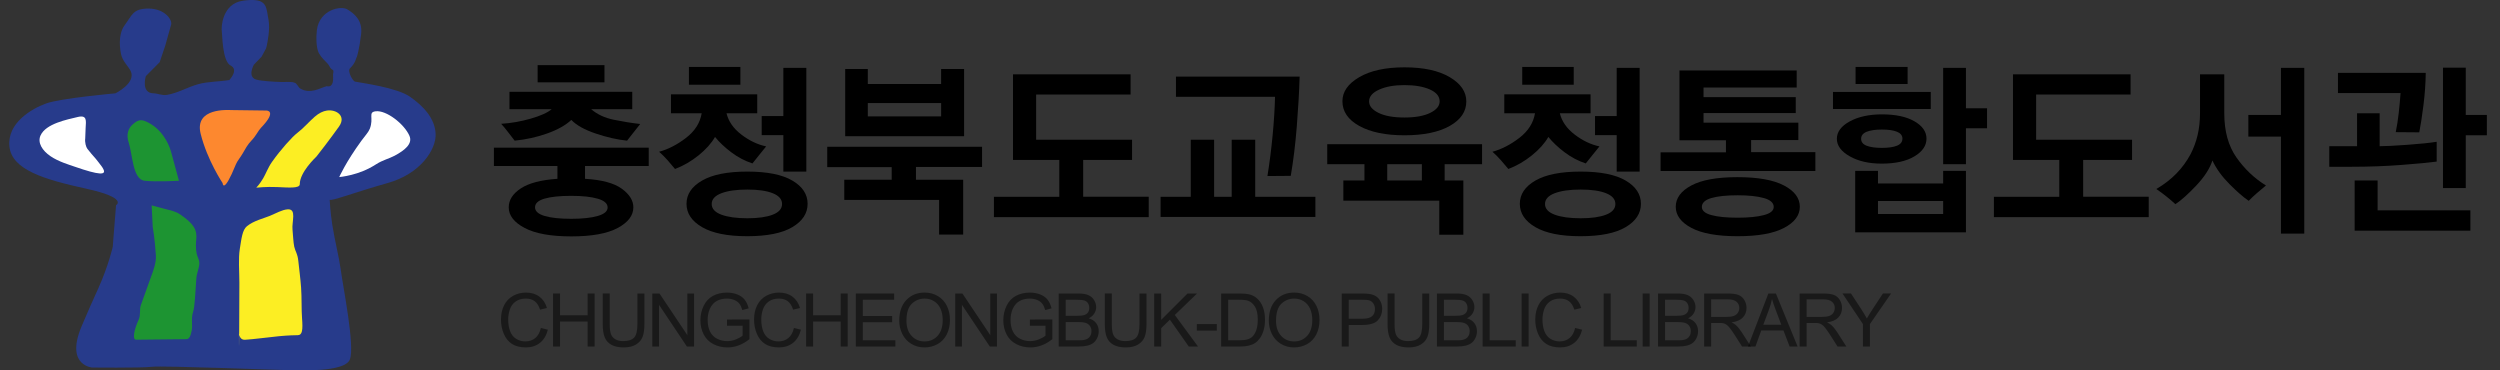 <?xml version="1.0" encoding="utf-8"?>
<!-- Generator: Adobe Illustrator 16.0.0, SVG Export Plug-In . SVG Version: 6.00 Build 0)  -->
<!DOCTYPE svg PUBLIC "-//W3C//DTD SVG 1.1//EN" "http://www.w3.org/Graphics/SVG/1.1/DTD/svg11.dtd">
<svg version="1.1" id="Layer_1" xmlns="http://www.w3.org/2000/svg" xmlns:xlink="http://www.w3.org/1999/xlink" x="0px" y="0px"
	 width="270px" height="40px" viewBox="0 0 270 40" enable-background="new 0 0 270 40" xml:space="preserve">
<rect x="0" y="0" width="270" height="40" fill="#333333" stroke="none"/>
<g>
	<path d="M63.183,17.931v1.38c1.813,0.107,3.137,0.464,3.97,1.07c0.833,0.606,1.25,1.277,1.25,2.01c0,0.88-0.563,1.623-1.69,2.23
		c-1.127,0.607-2.797,0.91-5.01,0.91s-3.894-0.303-5.04-0.91c-1.147-0.607-1.72-1.35-1.72-2.23c0-0.786,0.433-1.466,1.3-2.04
		c0.867-0.573,2.187-0.92,3.96-1.04v-1.38h-6.86v-1.979h16.72v1.979H63.183z M63.843,11.792c0.653,0.56,1.466,0.94,2.44,1.14
		c0.973,0.2,1.926,0.354,2.86,0.46c-0.227,0.293-0.48,0.613-0.76,0.96c-0.28,0.347-0.5,0.626-0.66,0.839
		c-1.053-0.105-2.184-0.363-3.39-0.77s-2.083-0.896-2.63-1.47c-0.613,0.574-1.48,1.06-2.6,1.46c-1.12,0.4-2.293,0.66-3.52,0.779
		c-0.2-0.252-0.437-0.56-0.71-0.919s-0.523-0.66-0.75-0.9c1.067-0.067,2.133-0.253,3.2-0.56c1.066-0.307,1.82-0.646,2.26-1.02h-4.56
		v-1.88h13.26v1.88H63.843z M58.813,23.322c0.687,0.205,1.65,0.309,2.89,0.309c1.2,0,2.153-0.104,2.86-0.309
		c0.707-0.207,1.06-0.511,1.06-0.911c0-0.427-0.354-0.743-1.06-0.95s-1.66-0.31-2.86-0.31c-1.24,0-2.204,0.1-2.89,0.3
		s-1.03,0.513-1.03,0.939C57.783,22.804,58.126,23.115,58.813,23.322z M58.063,8.892v-1.86h7.22v1.86H58.063z"/>
	<path d="M78.463,12.231c0.213,0.88,0.746,1.647,1.6,2.3c0.854,0.654,1.747,1.081,2.68,1.28c-0.239,0.294-0.493,0.607-0.76,0.94
		s-0.507,0.634-0.72,0.9c-0.813-0.267-1.573-0.667-2.28-1.2s-1.293-1.087-1.76-1.66c-0.4,0.693-0.994,1.356-1.78,1.99
		c-0.787,0.633-1.634,1.123-2.54,1.47c-0.213-0.267-0.477-0.576-0.79-0.93c-0.313-0.354-0.624-0.663-0.93-0.931
		c0.987-0.267,1.957-0.767,2.91-1.5c0.953-0.733,1.517-1.62,1.69-2.66h-3.32v-2.04h9.319v2.04H78.463z M75.823,24.531
		c-1.12-0.652-1.68-1.494-1.68-2.52c0-1.026,0.56-1.863,1.68-2.51s2.747-0.97,4.88-0.97c2.146,0,3.77,0.323,4.869,0.97
		c1.101,0.646,1.65,1.483,1.65,2.51c0,1.026-0.55,1.868-1.65,2.52c-1.1,0.652-2.723,0.98-4.869,0.98
		C78.569,25.512,76.943,25.184,75.823,24.531z M74.403,9.151v-1.92h5.56v1.92H74.403z M77.903,23.182
		c0.693,0.26,1.633,0.391,2.82,0.391c1.16,0,2.073-0.131,2.74-0.391c0.666-0.26,1-0.644,1-1.15c0-0.507-0.334-0.894-1-1.16
		c-0.667-0.267-1.58-0.4-2.74-0.4c-1.187,0-2.127,0.134-2.82,0.4c-0.694,0.267-1.04,0.653-1.04,1.16
		C76.863,22.538,77.209,22.921,77.903,23.182z M84.603,18.532v-3.94h-2.34v-2.06h2.34v-5.2h2.48v11.2H84.603z"/>
	<path d="M98.923,18.032v1.38h5.1v5.92h-2.6v-3.741h-10.24v-2.18h5.12v-1.36h-6.96v-2.2h16.72v2.181H98.923z M91.282,7.451h2.44
		v1.62h7.92v-1.62h2.48v7.26H91.282V7.451z M101.643,11.131h-7.92v1.44h7.92V11.131z"/>
	<path d="M107.343,23.451v-2.2h7.06v-3.98h-5v-9.24h12.7v2.18h-10.2v4.88h10.36v2.18h-5.28v3.98h7.08v2.2H107.343z"/>
	<path d="M125.343,23.432v-2.18h3.26v-6.16h2.521v6.16h1.899v-6.16h2.54v6.16h6.5v2.18H125.343z M140.362,8.271
		c-0.053,1.693-0.156,3.497-0.31,5.41c-0.153,1.914-0.37,3.684-0.65,5.311l-2.52,0.02c0.227-1.387,0.413-2.847,0.56-4.38
		s0.233-2.927,0.261-4.18h-10.7v-2.18H140.362z"/>
	<path d="M156.021,17.731v1.761h2.021v5.86h-2.601v-3.68h-10.359v-2.18h2.279v-1.761h-4.02v-2.159h16.72v2.159H156.021z
		 M146.802,13.602c-1.214-0.673-1.82-1.563-1.82-2.67c0-1.026,0.606-1.893,1.82-2.6c1.213-0.707,2.84-1.06,4.88-1.06
		c2.066,0,3.696,0.354,4.89,1.06s1.79,1.58,1.79,2.62c0,1.094-0.597,1.977-1.79,2.65s-2.823,1.01-4.89,1.01
		C149.642,14.611,148.015,14.275,146.802,13.602z M148.882,12.191c0.68,0.333,1.613,0.5,2.8,0.5c1.173,0,2.1-0.167,2.78-0.5
		c0.68-0.333,1.02-0.747,1.02-1.24c0-0.546-0.354-0.977-1.06-1.29c-0.707-0.313-1.627-0.47-2.76-0.47c-1.094,0-2,0.164-2.721,0.49
		c-0.72,0.327-1.08,0.75-1.08,1.27C147.861,11.445,148.202,11.858,148.882,12.191z M153.562,17.731h-3.74v1.761h3.74V17.731z"/>
	<path d="M168.462,12.231c0.213,0.88,0.746,1.647,1.6,2.3c0.854,0.654,1.747,1.081,2.68,1.28c-0.239,0.294-0.493,0.607-0.76,0.94
		s-0.507,0.634-0.72,0.9c-0.813-0.267-1.573-0.667-2.28-1.2s-1.293-1.087-1.76-1.66c-0.4,0.693-0.993,1.356-1.78,1.99
		c-0.786,0.633-1.633,1.123-2.54,1.47c-0.213-0.267-0.477-0.576-0.79-0.93s-0.623-0.663-0.93-0.931
		c0.986-0.267,1.957-0.767,2.91-1.5c0.953-0.733,1.517-1.62,1.689-2.66h-3.319v-2.04h9.319v2.04H168.462z M165.821,24.531
		c-1.119-0.652-1.68-1.494-1.68-2.52c0-1.026,0.561-1.863,1.68-2.51c1.12-0.646,2.747-0.97,4.881-0.97
		c2.146,0,3.77,0.323,4.869,0.97c1.101,0.646,1.65,1.483,1.65,2.51c0,1.026-0.55,1.868-1.65,2.52c-1.1,0.652-2.723,0.98-4.869,0.98
		C168.568,25.512,166.941,25.184,165.821,24.531z M164.401,9.151v-1.92h5.561v1.92H164.401z M167.901,23.182
		c0.693,0.26,1.634,0.391,2.82,0.391c1.16,0,2.073-0.131,2.74-0.391c0.666-0.26,1-0.644,1-1.15c0-0.507-0.334-0.894-1-1.16
		c-0.667-0.267-1.58-0.4-2.74-0.4c-1.187,0-2.127,0.134-2.82,0.4s-1.04,0.653-1.04,1.16
		C166.861,22.538,167.208,22.921,167.901,23.182z M174.602,18.532v-3.94h-2.34v-2.06h2.34v-5.2h2.48v11.2H174.602z"/>
	<path d="M179.342,18.471v-2.02h7.06v-1.3h-5.02V7.611h12.66v1.84h-10.061v1.04h9.96v1.72h-9.96v1.04h10.24v1.88h-5.1v1.3h6.939
		v2.04H179.342z M182.662,20.032c1.119-0.601,2.779-0.9,4.979-0.9c2.213,0,3.89,0.3,5.03,0.9c1.14,0.6,1.71,1.366,1.71,2.3
		c0,0.92-0.567,1.68-1.7,2.28c-1.134,0.6-2.807,0.9-5.02,0.9c-2.2,0-3.864-0.301-4.99-0.9c-1.127-0.6-1.69-1.359-1.69-2.28
		C180.981,21.398,181.542,20.631,182.662,20.032z M184.832,23.23c0.687,0.188,1.63,0.281,2.83,0.281c1.187,0,2.133-0.094,2.84-0.281
		c0.706-0.186,1.06-0.479,1.06-0.879c0-0.439-0.354-0.76-1.06-0.96c-0.707-0.2-1.653-0.3-2.84-0.3c-1.214,0-2.16,0.1-2.841,0.3
		c-0.68,0.2-1.02,0.521-1.02,0.96C183.802,22.751,184.145,23.045,184.832,23.23z"/>
	<path d="M197.962,11.771v-1.84h10.56v1.84H197.962z M199.771,13.111c0.927-0.506,2.09-0.76,3.49-0.76c1.467,0,2.633,0.25,3.5,0.75
		c0.866,0.5,1.3,1.123,1.3,1.87c0,0.76-0.437,1.4-1.31,1.92c-0.874,0.521-2.05,0.78-3.53,0.78c-1.373,0-2.523-0.263-3.45-0.79
		c-0.927-0.526-1.39-1.156-1.39-1.89C198.382,14.245,198.845,13.618,199.771,13.111z M200.361,25.092v-6.64h2.46v1.359h7.04v-1.359
		h2.46v6.64H200.361z M200.401,9.071v-1.84h5.62v1.84H200.401z M201.602,15.742c0.4,0.153,0.946,0.229,1.64,0.229
		c0.707,0,1.254-0.08,1.641-0.24c0.387-0.159,0.58-0.413,0.58-0.76c0-0.333-0.193-0.58-0.58-0.74s-0.934-0.24-1.641-0.24
		c-0.693,0-1.239,0.08-1.64,0.24c-0.399,0.16-0.6,0.414-0.6,0.76S201.202,15.588,201.602,15.742z M209.861,21.711h-7.04v1.4h7.04
		V21.711z M212.321,13.852v3.879h-2.46V7.332h2.46v4.36h2.28v2.16H212.321z"/>
	<path d="M215.342,23.451v-2.2h7.06v-3.98h-5v-9.24h12.7v2.18h-10.2v4.88h10.36v2.18h-5.28v3.98h7.08v2.2H215.342z"/>
	<path d="M240.222,12.231c0,1.934,0.437,3.523,1.31,4.77c0.874,1.247,1.937,2.257,3.19,3.03c-0.36,0.293-0.707,0.587-1.04,0.88
		s-0.606,0.553-0.82,0.779c-0.573-0.386-1.27-0.992-2.09-1.819c-0.819-0.827-1.43-1.673-1.83-2.54
		c-0.279,0.867-0.859,1.767-1.739,2.7c-0.881,0.933-1.634,1.606-2.261,2.02c-0.239-0.227-0.55-0.493-0.93-0.8
		s-0.757-0.587-1.13-0.84c0.826-0.48,1.547-1.033,2.16-1.66s1.126-1.326,1.54-2.1c0.333-0.641,0.586-1.327,0.76-2.061
		c0.173-0.733,0.26-1.52,0.26-2.36v-4.2h2.62V12.231z M246.342,25.23V14.751h-3.521v-2.34h3.521v-5.08h2.52V25.23H246.342z"/>
	<path d="M263.162,17.452c-0.787,0.106-2.047,0.227-3.78,0.359c-1.733,0.134-3.533,0.2-5.4,0.2h-2.42v-2.22h3v-3.56h2.44v3.56
		c0.586,0,1.576-0.05,2.97-0.15c1.394-0.1,2.457-0.21,3.19-0.33V17.452z M261.981,7.872c-0.014,1.133-0.097,2.303-0.25,3.51
		c-0.153,1.207-0.303,2.177-0.45,2.91l-2.54-0.02c0.134-0.653,0.24-1.336,0.32-2.05c0.08-0.713,0.146-1.437,0.2-2.17h-6.76v-2.18
		H261.981z M254.302,24.912v-5.42h2.479v3.22h10.021v2.201H254.302z M266.302,14.611v5.7h-2.46v-13h2.46v5.1h2.28v2.2H266.302z"/>
</g>
<g>
	<path fill-rule="evenodd" clip-rule="evenodd" fill="#273B8B" d="M38.352,8.817c0.714,0.144,4.505,0.635,5.936,1.635
		c1.431,1,2.687,2.322,2.759,4.007c0.072,1.683-1.621,4.314-5.197,5.313c-3.577,1.004-6.246,2.051-6.246,1.774
		c0-0.131,0.052,1.303,0.29,2.781c0.267,1.677,0.73,3.493,0.881,4.635c0.288,2.144,1.577,8.438,1.006,9.869
		c-0.572,1.433-5.723,1.145-6.581,1.145c-0.858,0-13.66-0.504-14.803-0.362c-1.145,0.143-6.863,0.075-6.509,0.075
		c0.353,0-2.939,0-1.082-4.434c0.67-1.593,1.214-2.799,1.821-4.139c1.078-2.389,1.549-4.444,1.549-4.444l0.356-4.507
		c0,0,1.359-0.787-3.219-1.787c-4.577-1.002-8.058-2.05-8.298-4.579c-0.238-2.529,2.387-4.05,3.961-4.624
		c1.572-0.572,7.486-1.095,7.486-1.095s2.234-1.093,1.665-2.379c-0.235-0.523-0.882-1.053-1.054-1.851
		c-0.249-1.167-0.148-2.412,0.362-3.09c0.859-1.146,0.898-1.835,2.614-1.835c1.717,0,2.581,1.201,2.434,1.731l-0.638,2.275
		l-0.602,1.787L15.75,8.22c0,0-0.573,1.861,0.86,1.861c0.401,0,0.894,0.256,1.411,0.169c1.184-0.193,2.206-0.832,3.391-1.161
		c1.043-0.287,2.248-0.264,3.351-0.441c0,0,1.065-1.104,0.143-1.572c-0.924-0.47-0.891-3.463-0.954-3.733
		c-0.063-0.271-0.02-2.963,2.32-3.272c2.339-0.311,2.459,0.429,2.64,1.571c0.045,0.282,0.162,0.758,0.15,1.317
		c-0.027,1.073-0.29,2.19-0.325,2.259L28.25,6.124l-0.834,0.864c0,0-0.738,1.321,0.262,1.607c0.291,0.082,0.743,0.14,1.238,0.181
		c0.498,0.044,1.039,0.069,1.505,0.081c0.256,0.009,0.491-0.015,0.683-0.012c0.319,0.007,0.524,0.033,0.524,0.033
		c0.204,0.06,0.278,0.08,0.351,0.154c0.202,0.2,0.273,0.437,0.469,0.546c1.108,0.61,2.118-0.075,2.827-0.269
		c0,0,0.259,0.083,0.445-0.056c0.305-0.232,0.266-0.787,0.249-1.195c-0.005-0.15,0.129-0.42-0.049-0.521
		c-0.36-0.205-0.199-0.297-0.598-0.731c-0.183-0.198-0.611-0.568-0.877-1.051c-0.32-0.571-0.306-1.87-0.218-2.542
		c0.287-2.144,2.566-2.63,3.283-2.201c0.715,0.431,1.661,1.153,1.493,2.654c-0.167,1.503-0.477,2.678-0.514,2.56
		c0,0-0.11,0.613-0.686,1.147C37.492,7.663,38.083,8.763,38.352,8.817L38.352,8.817z"/>
	<path fill-rule="evenodd" clip-rule="evenodd" fill="#FFFFFF" d="M40.57,12.019c-0.859,0.107-0.174,0.707-0.628,1.88
		c-0.154,0.391-0.458,0.687-0.907,1.299c-1.7,2.329-2.398,3.927-2.398,3.927s0.542-0.044,1.338-0.245
		c0.793-0.204,1.672-0.512,2.671-1.154c0.673-0.433,1.399-0.602,1.97-0.907c1.126-0.604,1.979-1.307,1.6-2.16
		C43.646,13.37,41.713,11.876,40.57,12.019L40.57,12.019z"/>
	<path fill-rule="evenodd" clip-rule="evenodd" fill="#FCEE23" d="M32.127,14.341c0.656-0.497,1.278-1.229,1.863-1.732
		c0.456-0.395,0.888-0.607,1.326-0.671c1.001-0.142,2.104,0.582,1.304,1.72c-0.805,1.135-2.337,3.146-2.45,3.257
		c-0.11,0.109-1.795,1.693-1.795,2.98c0,0.477-1.216,0.36-2.433,0.309c-1.215-0.054-2.264,0.065-2.264,0.065
		s0.372-0.376,0.745-1.012c0.292-0.496,0.529-1.173,0.955-1.773C30.35,16.109,31.567,14.768,32.127,14.341L32.127,14.341z"/>
	<path fill-rule="evenodd" clip-rule="evenodd" fill="#FD882F" d="M24.982,11.888l3.786,0.05c0,0,1.227-0.014-0.578,1.86
		c-0.323,0.336-0.526,0.86-1.033,1.382c-0.427,0.436-0.684,0.938-0.945,1.389c-0.261,0.454-0.591,0.821-0.732,1.173
		c-1.367,3.352-1.435,2.036-1.435,2.036s-1.656-2.459-2.372-5.321C20.958,11.597,24.694,11.883,24.982,11.888L24.982,11.888z"/>
	<path fill-rule="evenodd" clip-rule="evenodd" fill="#1D9432" d="M13.892,15.37c-0.269-0.803-0.066-1.514,0.462-1.955
		c0.319-0.265,0.688-0.6,1.331-0.331c1.719,0.715,2.523,2.354,2.784,3.289c0.26,0.938,0.857,3.148,0.857,3.148s-2.433,0.143-3.718,0
		C14.32,19.377,14.32,16.661,13.892,15.37L13.892,15.37z"/>
	<path fill-rule="evenodd" clip-rule="evenodd" fill="#FCEE23" d="M26.669,24.431c0.738-0.604,1.852-0.859,2.476-1.119
		c0.711-0.293,1.307-0.655,1.911-0.704c1.026-0.081,0.435,1.358,0.537,2.208c0.05,0.397,0.073,1.335,0.186,1.829
		c0.128,0.56,0.35,0.7,0.439,1.538c0.101,0.96,0.235,1.948,0.301,2.888c0.077,1.064,0.032,2.449,0.1,3.276
		c0.102,1.289,0.032,1.851-0.459,1.851c-0.263,0-1.076,0.02-2.024,0.111c-1.219,0.121-2.681,0.325-3.672,0.385
		c-0.745,0.042-0.656-1.017-0.656-0.661c0,4.241,0.051-3.192,0.045-5.487c-0.001-1.296-0.128-2.595,0.051-3.691
		C26.086,25.727,26.173,24.839,26.669,24.431L26.669,24.431z"/>
	<path fill-rule="evenodd" clip-rule="evenodd" fill="#1D9432" d="M21.187,25.958c-0.032,0.258-0.061,0.84,0.05,1.422
		c0.065,0.352,0.291,0.633,0.291,1.049c-0.001,0.463-0.281,1.097-0.319,1.588c-0.124,1.603-0.154,3.062-0.363,3.693
		c-0.229,0.684-0.019,1.358-0.145,2.001c-0.111,0.566-0.258,0.915-0.571,0.918l-5.44,0.057c-0.402,0.004-0.237-1.035,0.291-2.172
		c0.225-0.483,0.073-1.145,0.226-1.547c0.288-0.761,0.634-1.801,1.048-2.919c0.302-0.817,0.627-1.666,0.581-2.45
		c-0.115-1.86-0.341-3.072-0.341-3.072l-0.118-2.346c0,0,0.556,0.14,1.448,0.387c0.537,0.146,1.133,0.241,1.67,0.615
		C20.926,24.182,21.33,24.813,21.187,25.958L21.187,25.958z"/>
	<path fill-rule="evenodd" clip-rule="evenodd" fill="#FFFFFF" d="M8.378,12.639c1.059-0.261,0.91,0.417,0.869,1.189
		c-0.035,0.684-0.04,1.088-0.042,1.108c-0.058,0.447,0.083,0.949,0.233,1.139c0.728,0.925,0.701,0.787,1.216,1.466
		c0.302,0.399,0.376,0.468,0.505,0.721c0.348,0.665-0.402,0.677-3.127-0.273c-0.541-0.187-1.727-0.538-2.57-1.114
		c-0.901-0.609-1.43-1.462-1.087-2.239C4.947,13.348,7.257,12.912,8.378,12.639L8.378,12.639z"/>
</g>
<g>
	<path opacity="0.5" fill="#010101" d="M58.411,35.417l0.758,0.191c-0.159,0.622-0.444,1.097-0.857,1.424s-0.917,0.49-1.514,0.49
		c-0.617,0-1.119-0.126-1.506-0.377s-0.681-0.615-0.883-1.092s-0.303-0.988-0.303-1.535c0-0.597,0.114-1.116,0.342-1.561
		s0.552-0.781,0.973-1.012s0.884-0.346,1.389-0.346c0.573,0,1.055,0.146,1.445,0.438s0.663,0.702,0.816,1.23l-0.746,0.176
		c-0.133-0.417-0.325-0.72-0.578-0.91s-0.57-0.285-0.953-0.285c-0.44,0-0.808,0.105-1.104,0.316s-0.503,0.494-0.623,0.85
		s-0.18,0.722-0.18,1.1c0,0.487,0.071,0.912,0.213,1.275s0.362,0.635,0.662,0.814s0.624,0.27,0.973,0.27
		c0.425,0,0.784-0.122,1.078-0.367S58.307,35.898,58.411,35.417z"/>
	<path opacity="0.5" fill="#010101" d="M59.726,37.425v-5.727h0.758v2.352h2.977v-2.352h0.758v5.727H63.46v-2.699h-2.977v2.699
		H59.726z"/>
	<path opacity="0.5" fill="#010101" d="M68.838,31.698h0.758v3.309c0,0.575-0.065,1.032-0.195,1.371s-0.365,0.614-0.705,0.826
		s-0.786,0.318-1.338,0.318c-0.536,0-0.976-0.093-1.316-0.277s-0.585-0.452-0.73-0.803s-0.219-0.829-0.219-1.436v-3.309h0.758v3.305
		c0,0.497,0.046,0.864,0.139,1.1s0.251,0.417,0.477,0.545s0.501,0.191,0.826,0.191c0.558,0,0.954-0.126,1.191-0.379
		s0.355-0.738,0.355-1.457V31.698z"/>
	<path opacity="0.5" fill="#010101" d="M70.449,37.425v-5.727h0.777l3.008,4.496v-4.496h0.727v5.727h-0.777l-3.008-4.5v4.5H70.449z"
		/>
	<path opacity="0.5" fill="#010101" d="M78.515,35.179v-0.672l2.426-0.004v2.125c-0.372,0.297-0.757,0.521-1.152,0.67
		s-0.802,0.225-1.219,0.225c-0.563,0-1.073-0.12-1.533-0.361s-0.807-0.589-1.041-1.045s-0.352-0.965-0.352-1.527
		c0-0.558,0.116-1.077,0.35-1.561s0.568-0.842,1.006-1.076s0.941-0.352,1.512-0.352c0.414,0,0.788,0.067,1.123,0.201
		s0.597,0.321,0.787,0.561s0.335,0.552,0.434,0.938l-0.684,0.188c-0.086-0.292-0.192-0.521-0.32-0.688s-0.31-0.3-0.547-0.4
		s-0.5-0.15-0.789-0.15c-0.347,0-0.646,0.053-0.898,0.158s-0.456,0.244-0.611,0.416s-0.275,0.36-0.361,0.566
		c-0.146,0.354-0.219,0.738-0.219,1.152c0,0.511,0.088,0.938,0.264,1.281s0.432,0.599,0.768,0.766s0.692,0.25,1.07,0.25
		c0.328,0,0.648-0.063,0.961-0.189s0.55-0.261,0.711-0.404v-1.066H78.515z"/>
	<path opacity="0.5" fill="#010101" d="M85.743,35.417l0.758,0.191c-0.159,0.622-0.444,1.097-0.857,1.424s-0.917,0.49-1.514,0.49
		c-0.617,0-1.119-0.126-1.506-0.377s-0.681-0.615-0.883-1.092s-0.303-0.988-0.303-1.535c0-0.597,0.114-1.116,0.342-1.561
		s0.552-0.781,0.973-1.012s0.884-0.346,1.389-0.346c0.573,0,1.055,0.146,1.445,0.438s0.663,0.702,0.816,1.23l-0.746,0.176
		c-0.133-0.417-0.325-0.72-0.578-0.91s-0.57-0.285-0.953-0.285c-0.44,0-0.808,0.105-1.104,0.316s-0.503,0.494-0.623,0.85
		s-0.18,0.722-0.18,1.1c0,0.487,0.071,0.912,0.213,1.275s0.362,0.635,0.662,0.814s0.624,0.27,0.973,0.27
		c0.425,0,0.784-0.122,1.078-0.367S85.639,35.898,85.743,35.417z"/>
	<path opacity="0.5" fill="#010101" d="M87.058,37.425v-5.727h0.758v2.352h2.977v-2.352h0.758v5.727h-0.758v-2.699h-2.977v2.699
		H87.058z"/>
	<path opacity="0.5" fill="#010101" d="M92.428,37.425v-5.727h4.141v0.676h-3.383v1.754h3.168V34.8h-3.168v1.949h3.516v0.676H92.428
		z"/>
	<path opacity="0.5" fill="#010101" d="M97.117,34.636c0-0.95,0.255-1.694,0.766-2.232s1.169-0.807,1.977-0.807
		c0.528,0,1.005,0.126,1.43,0.379s0.748,0.604,0.971,1.057s0.334,0.964,0.334,1.537c0,0.581-0.117,1.101-0.352,1.559
		s-0.566,0.806-0.996,1.041s-0.894,0.354-1.391,0.354c-0.539,0-1.021-0.13-1.445-0.391s-0.746-0.616-0.965-1.066
		S97.117,35.139,97.117,34.636z M97.898,34.647c0,0.69,0.186,1.233,0.557,1.631s0.837,0.596,1.396,0.596
		c0.57,0,1.04-0.2,1.408-0.602s0.553-0.97,0.553-1.707c0-0.466-0.079-0.873-0.236-1.221s-0.388-0.617-0.691-0.809
		s-0.644-0.287-1.021-0.287c-0.536,0-0.998,0.185-1.385,0.553S97.898,33.785,97.898,34.647z"/>
	<path opacity="0.5" fill="#010101" d="M103.163,37.425v-5.727h0.777l3.008,4.496v-4.496h0.727v5.727h-0.777l-3.008-4.5v4.5H103.163
		z"/>
	<path opacity="0.5" fill="#010101" d="M111.228,35.179v-0.672l2.426-0.004v2.125c-0.372,0.297-0.757,0.521-1.152,0.67
		s-0.802,0.225-1.219,0.225c-0.563,0-1.073-0.12-1.533-0.361s-0.807-0.589-1.041-1.045s-0.352-0.965-0.352-1.527
		c0-0.558,0.116-1.077,0.35-1.561s0.568-0.842,1.006-1.076s0.941-0.352,1.512-0.352c0.414,0,0.788,0.067,1.123,0.201
		s0.597,0.321,0.787,0.561s0.335,0.552,0.434,0.938l-0.684,0.188c-0.086-0.292-0.192-0.521-0.32-0.688s-0.31-0.3-0.547-0.4
		s-0.5-0.15-0.789-0.15c-0.347,0-0.646,0.053-0.898,0.158s-0.456,0.244-0.611,0.416s-0.275,0.36-0.361,0.566
		c-0.146,0.354-0.219,0.738-0.219,1.152c0,0.511,0.088,0.938,0.264,1.281s0.432,0.599,0.768,0.766s0.692,0.25,1.07,0.25
		c0.328,0,0.648-0.063,0.961-0.189s0.55-0.261,0.711-0.404v-1.066H111.228z"/>
	<path opacity="0.5" fill="#010101" d="M114.339,37.425v-5.727h2.148c0.438,0,0.788,0.058,1.053,0.174s0.472,0.294,0.621,0.535
		s0.225,0.493,0.225,0.756c0,0.245-0.066,0.476-0.199,0.691s-0.333,0.391-0.602,0.523c0.347,0.102,0.612,0.274,0.799,0.52
		s0.279,0.534,0.279,0.867c0,0.269-0.057,0.518-0.17,0.748s-0.253,0.408-0.42,0.533s-0.376,0.22-0.627,0.283
		s-0.56,0.096-0.924,0.096H114.339z M115.097,34.104h1.238c0.336,0,0.577-0.022,0.723-0.066c0.192-0.058,0.338-0.152,0.436-0.285
		s0.146-0.3,0.146-0.5c0-0.19-0.046-0.357-0.137-0.502s-0.222-0.243-0.391-0.297s-0.46-0.08-0.871-0.08h-1.145V34.104z
		 M115.097,36.749h1.426c0.245,0,0.417-0.009,0.516-0.027c0.175-0.031,0.32-0.083,0.438-0.156s0.214-0.179,0.289-0.318
		s0.113-0.3,0.113-0.482c0-0.214-0.055-0.399-0.164-0.557s-0.261-0.269-0.455-0.332s-0.474-0.096-0.838-0.096h-1.324V36.749z"/>
	<path opacity="0.5" fill="#010101" d="M123.064,31.698h0.758v3.309c0,0.575-0.065,1.032-0.195,1.371s-0.365,0.614-0.705,0.826
		s-0.786,0.318-1.338,0.318c-0.536,0-0.976-0.093-1.316-0.277s-0.585-0.452-0.73-0.803s-0.219-0.829-0.219-1.436v-3.309h0.758v3.305
		c0,0.497,0.046,0.864,0.139,1.1s0.251,0.417,0.477,0.545s0.501,0.191,0.826,0.191c0.558,0,0.954-0.126,1.191-0.379
		s0.355-0.738,0.355-1.457V31.698z"/>
	<path opacity="0.5" fill="#010101" d="M124.652,37.425v-5.727h0.758v2.84l2.844-2.84h1.027l-2.402,2.32l2.508,3.406h-1
		l-2.039-2.898l-0.938,0.914v1.984H124.652z"/>
	<path opacity="0.5" fill="#010101" d="M129.257,35.706v-0.707h2.16v0.707H129.257z"/>
	<path opacity="0.5" fill="#010101" d="M131.884,37.425v-5.727h1.973c0.445,0,0.785,0.027,1.02,0.082
		c0.328,0.075,0.608,0.212,0.84,0.41c0.302,0.255,0.528,0.581,0.678,0.979s0.225,0.851,0.225,1.361c0,0.435-0.051,0.82-0.152,1.156
		s-0.231,0.614-0.391,0.834s-0.333,0.394-0.521,0.52s-0.417,0.222-0.684,0.287s-0.573,0.098-0.92,0.098H131.884z M132.642,36.749
		h1.223c0.378,0,0.674-0.035,0.889-0.105s0.386-0.169,0.514-0.297c0.18-0.18,0.319-0.421,0.42-0.725s0.15-0.671,0.15-1.104
		c0-0.599-0.099-1.06-0.295-1.381s-0.436-0.537-0.717-0.646c-0.203-0.078-0.53-0.117-0.98-0.117h-1.203V36.749z"/>
	<path opacity="0.5" fill="#010101" d="M137.03,34.636c0-0.95,0.255-1.694,0.766-2.232s1.169-0.807,1.977-0.807
		c0.528,0,1.005,0.126,1.43,0.379s0.748,0.604,0.971,1.057s0.334,0.964,0.334,1.537c0,0.581-0.117,1.101-0.352,1.559
		s-0.566,0.806-0.996,1.041s-0.894,0.354-1.391,0.354c-0.539,0-1.021-0.13-1.445-0.391s-0.746-0.616-0.965-1.066
		S137.03,35.139,137.03,34.636z M137.812,34.647c0,0.69,0.186,1.233,0.557,1.631s0.837,0.596,1.396,0.596
		c0.57,0,1.04-0.2,1.408-0.602s0.553-0.97,0.553-1.707c0-0.466-0.079-0.873-0.236-1.221s-0.388-0.617-0.691-0.809
		s-0.644-0.287-1.021-0.287c-0.536,0-0.998,0.185-1.385,0.553S137.812,33.785,137.812,34.647z"/>
	<path opacity="0.5" fill="#010101" d="M144.906,37.425v-5.727h2.16c0.38,0,0.671,0.019,0.871,0.055
		c0.281,0.047,0.517,0.136,0.707,0.268s0.343,0.315,0.459,0.553s0.174,0.497,0.174,0.781c0,0.487-0.155,0.899-0.465,1.236
		s-0.87,0.506-1.68,0.506h-1.469v2.328H144.906z M145.664,34.421h1.48c0.489,0,0.837-0.091,1.043-0.273s0.309-0.438,0.309-0.77
		c0-0.239-0.061-0.444-0.182-0.615s-0.28-0.283-0.479-0.338c-0.128-0.034-0.363-0.051-0.707-0.051h-1.465V34.421z"/>
	<path opacity="0.5" fill="#010101" d="M153.601,31.698h0.758v3.309c0,0.575-0.065,1.032-0.195,1.371s-0.365,0.614-0.705,0.826
		s-0.786,0.318-1.338,0.318c-0.536,0-0.976-0.093-1.316-0.277s-0.585-0.452-0.73-0.803s-0.219-0.829-0.219-1.436v-3.309h0.758v3.305
		c0,0.497,0.046,0.864,0.139,1.1s0.251,0.417,0.477,0.545s0.501,0.191,0.826,0.191c0.558,0,0.954-0.126,1.191-0.379
		s0.355-0.738,0.355-1.457V31.698z"/>
	<path opacity="0.5" fill="#010101" d="M155.188,37.425v-5.727h2.148c0.438,0,0.788,0.058,1.053,0.174s0.472,0.294,0.621,0.535
		s0.225,0.493,0.225,0.756c0,0.245-0.066,0.476-0.199,0.691s-0.333,0.391-0.602,0.523c0.347,0.102,0.612,0.274,0.799,0.52
		s0.279,0.534,0.279,0.867c0,0.269-0.057,0.518-0.17,0.748s-0.253,0.408-0.42,0.533s-0.376,0.22-0.627,0.283
		s-0.56,0.096-0.924,0.096H155.188z M155.946,34.104h1.238c0.336,0,0.577-0.022,0.723-0.066c0.192-0.058,0.338-0.152,0.436-0.285
		s0.146-0.3,0.146-0.5c0-0.19-0.046-0.357-0.137-0.502s-0.222-0.243-0.391-0.297s-0.46-0.08-0.871-0.08h-1.145V34.104z
		 M155.946,36.749h1.426c0.245,0,0.417-0.009,0.516-0.027c0.175-0.031,0.32-0.083,0.438-0.156s0.214-0.179,0.289-0.318
		s0.113-0.3,0.113-0.482c0-0.214-0.055-0.399-0.164-0.557s-0.261-0.269-0.455-0.332s-0.474-0.096-0.838-0.096h-1.324V36.749z"/>
	<path opacity="0.5" fill="#010101" d="M160.124,37.425v-5.727h0.758v5.051h2.82v0.676H160.124z"/>
	<path opacity="0.5" fill="#010101" d="M164.334,37.425v-5.727h0.758v5.727H164.334z"/>
	<path opacity="0.5" fill="#010101" d="M170.113,35.417l0.758,0.191c-0.159,0.622-0.444,1.097-0.857,1.424s-0.917,0.49-1.514,0.49
		c-0.617,0-1.119-0.126-1.506-0.377s-0.681-0.615-0.883-1.092s-0.303-0.988-0.303-1.535c0-0.597,0.114-1.116,0.342-1.561
		s0.552-0.781,0.973-1.012s0.884-0.346,1.389-0.346c0.573,0,1.055,0.146,1.445,0.438s0.663,0.702,0.816,1.23l-0.746,0.176
		c-0.133-0.417-0.325-0.72-0.578-0.91s-0.57-0.285-0.953-0.285c-0.44,0-0.808,0.105-1.104,0.316s-0.503,0.494-0.623,0.85
		s-0.18,0.722-0.18,1.1c0,0.487,0.071,0.912,0.213,1.275s0.362,0.635,0.662,0.814s0.624,0.27,0.973,0.27
		c0.425,0,0.784-0.122,1.078-0.367S170.009,35.898,170.113,35.417z"/>
	<path opacity="0.5" fill="#010101" d="M173.196,37.425v-5.727h0.758v5.051h2.82v0.676H173.196z"/>
	<path opacity="0.5" fill="#010101" d="M177.405,37.425v-5.727h0.758v5.727H177.405z"/>
	<path opacity="0.5" fill="#010101" d="M179.068,37.425v-5.727h2.148c0.438,0,0.788,0.058,1.053,0.174s0.472,0.294,0.621,0.535
		s0.225,0.493,0.225,0.756c0,0.245-0.066,0.476-0.199,0.691s-0.333,0.391-0.602,0.523c0.347,0.102,0.612,0.274,0.799,0.52
		s0.279,0.534,0.279,0.867c0,0.269-0.057,0.518-0.17,0.748s-0.253,0.408-0.42,0.533s-0.376,0.22-0.627,0.283
		s-0.56,0.096-0.924,0.096H179.068z M179.826,34.104h1.238c0.336,0,0.577-0.022,0.723-0.066c0.192-0.058,0.338-0.152,0.436-0.285
		s0.146-0.3,0.146-0.5c0-0.19-0.046-0.357-0.137-0.502s-0.222-0.243-0.391-0.297s-0.46-0.08-0.871-0.08h-1.145V34.104z
		 M179.826,36.749h1.426c0.245,0,0.417-0.009,0.516-0.027c0.175-0.031,0.32-0.083,0.438-0.156s0.214-0.179,0.289-0.318
		s0.113-0.3,0.113-0.482c0-0.214-0.055-0.399-0.164-0.557s-0.261-0.269-0.455-0.332s-0.474-0.096-0.838-0.096h-1.324V36.749z"/>
	<path opacity="0.5" fill="#010101" d="M184.047,37.425v-5.727h2.539c0.511,0,0.898,0.052,1.164,0.154s0.478,0.284,0.637,0.545
		s0.238,0.548,0.238,0.863c0,0.406-0.132,0.749-0.395,1.027s-0.669,0.456-1.219,0.531c0.2,0.097,0.353,0.191,0.457,0.285
		c0.222,0.203,0.431,0.457,0.629,0.762l0.996,1.559h-0.953l-0.758-1.191c-0.222-0.344-0.403-0.606-0.547-0.789
		s-0.271-0.31-0.385-0.383s-0.229-0.124-0.346-0.152c-0.086-0.019-0.227-0.027-0.422-0.027h-0.879v2.543H184.047z M184.805,34.226
		h1.629c0.347,0,0.617-0.036,0.813-0.107s0.344-0.187,0.445-0.344s0.152-0.329,0.152-0.514c0-0.271-0.099-0.493-0.295-0.668
		s-0.507-0.262-0.932-0.262h-1.813V34.226z"/>
	<path opacity="0.5" fill="#010101" d="M188.784,37.425l2.199-5.727h0.816l2.344,5.727h-0.863l-0.668-1.734h-2.395l-0.629,1.734
		H188.784z M190.437,35.073h1.941l-0.598-1.586c-0.183-0.481-0.317-0.878-0.406-1.188c-0.073,0.367-0.176,0.731-0.309,1.094
		L190.437,35.073z"/>
	<path opacity="0.5" fill="#010101" d="M194.36,37.425v-5.727h2.539c0.511,0,0.898,0.052,1.164,0.154s0.478,0.284,0.637,0.545
		s0.238,0.548,0.238,0.863c0,0.406-0.132,0.749-0.395,1.027s-0.669,0.456-1.219,0.531c0.2,0.097,0.353,0.191,0.457,0.285
		c0.222,0.203,0.431,0.457,0.629,0.762l0.996,1.559h-0.953l-0.758-1.191c-0.222-0.344-0.403-0.606-0.547-0.789
		s-0.271-0.31-0.385-0.383s-0.229-0.124-0.346-0.152c-0.086-0.019-0.227-0.027-0.422-0.027h-0.879v2.543H194.36z M195.118,34.226
		h1.629c0.347,0,0.617-0.036,0.813-0.107s0.344-0.187,0.445-0.344s0.152-0.329,0.152-0.514c0-0.271-0.099-0.493-0.295-0.668
		s-0.507-0.262-0.932-0.262h-1.813V34.226z"/>
	<path opacity="0.5" fill="#010101" d="M201.194,37.425v-2.426l-2.207-3.301h0.922l1.129,1.727c0.208,0.323,0.402,0.646,0.582,0.969
		c0.172-0.3,0.38-0.637,0.625-1.012l1.109-1.684h0.883l-2.285,3.301v2.426H201.194z"/>
</g>
</svg>
